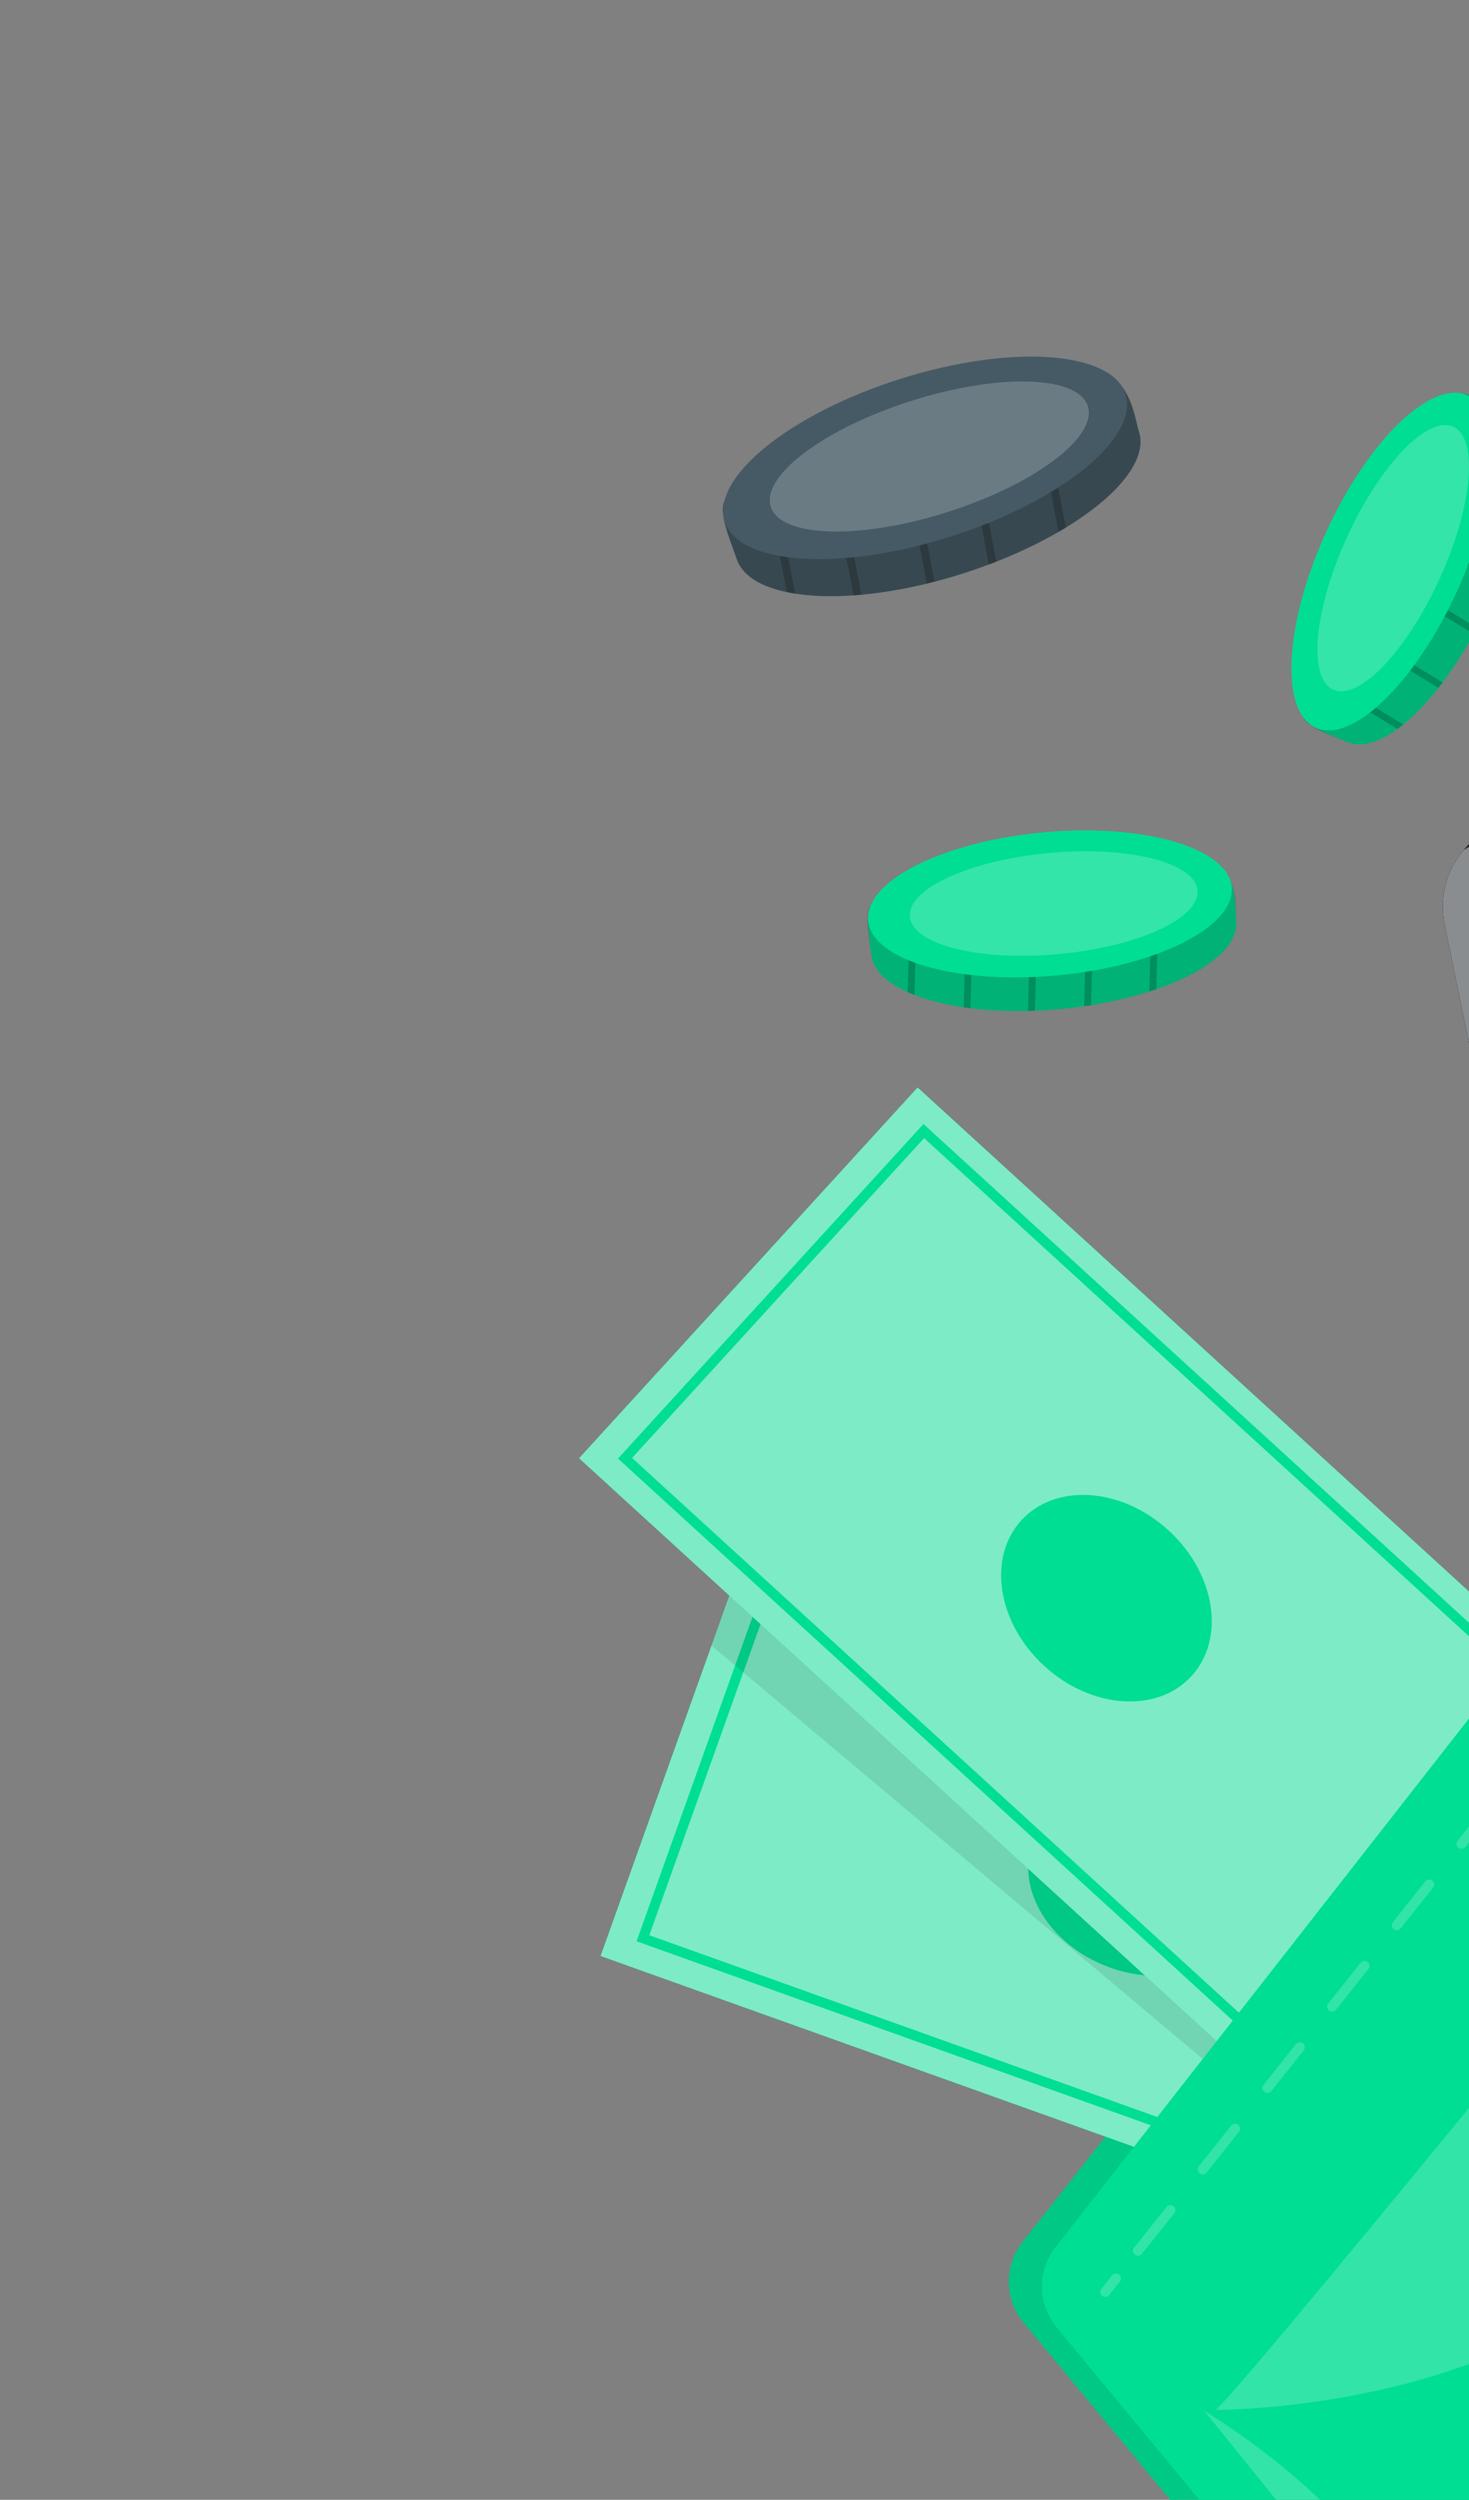 <svg width="147" height="250" viewBox="0 0 147 250" fill="none" xmlns="http://www.w3.org/2000/svg">
<rect x="0" y="0" width="147" height="250" fill="#808080" stroke="none"/>
<path d="M123.699 92.137C124.061 96.09 116.07 100 106.025 100.922C95.981 101.843 87.544 99.385 87.182 95.432C87.097 94.516 86.49 91.248 87.214 90.37C89.612 87.459 96.996 87.314 104.713 86.606C111.894 85.948 119.464 83.976 122.194 86.635C123.848 88.248 123.596 91.01 123.699 92.137Z" fill="#00DE93"/>
<path opacity="0.2" d="M122.196 86.633C124.034 88.921 123.569 90.721 123.699 92.136C123.834 93.595 122.832 95.044 121.016 96.339C120.801 96.502 120.565 96.655 120.321 96.808C119.06 97.593 117.498 98.314 115.707 98.927C115.48 99.013 115.249 99.083 115.013 99.159C113.246 99.728 111.279 100.188 109.18 100.53C108.953 100.567 108.721 100.599 108.49 100.631C107.689 100.747 106.863 100.85 106.027 100.924C105.197 101.002 104.375 101.052 103.563 101.081C103.331 101.094 103.099 101.097 102.872 101.105C100.822 101.15 98.887 101.05 97.114 100.831C96.882 100.805 96.658 100.769 96.436 100.743C94.565 100.467 92.892 100.049 91.511 99.507C91.273 99.417 91.049 99.324 90.83 99.225C88.661 98.257 87.324 96.954 87.184 95.433C87.094 94.448 86.38 91.309 87.21 90.369C88.044 89.435 89.409 88.788 91.129 88.307C91.352 88.246 91.582 88.185 91.819 88.129C95.28 87.3 99.972 87.042 104.71 86.608C110.298 86.096 116.762 85.214 120.613 86.093C120.85 86.143 121.074 86.208 121.292 86.277C121.622 86.38 121.919 86.497 122.196 86.633Z" fill="black"/>
<g opacity="0.2">
<path d="M91.834 87.476L91.818 88.129L91.511 99.506C91.272 99.417 91.049 99.324 90.83 99.225L91.129 88.308L91.151 87.461L91.834 87.476Z" fill="black"/>
</g>
<g opacity="0.2">
<path d="M97.431 89.11L97.114 100.831C96.882 100.805 96.658 100.77 96.436 100.744L96.749 89.085L97.431 89.11Z" fill="black"/>
</g>
<g opacity="0.2">
<path d="M109.48 89.434L109.179 100.53C108.952 100.567 108.72 100.599 108.489 100.631L108.793 89.413L109.48 89.434Z" fill="black"/>
</g>
<g opacity="0.2">
<path d="M103.878 89.284L103.562 101.083C103.33 101.095 103.098 101.098 102.871 101.106L103.192 89.264L103.878 89.284Z" fill="black"/>
</g>
<g opacity="0.2">
<path d="M116.002 88.13L115.707 98.927C115.481 99.013 115.249 99.083 115.013 99.159L115.316 88.11L116.002 88.13Z" fill="black"/>
</g>
<path d="M123.248 88.729C123.61 92.683 115.761 96.634 105.717 97.555C95.673 98.476 87.236 96.019 86.873 92.066C86.51 88.112 94.359 84.161 104.404 83.24C114.448 82.319 122.885 84.777 123.248 88.729Z" fill="#00DE93"/>
<path opacity="0.2" d="M119.834 89.043C120.09 91.836 113.854 94.691 105.904 95.42C97.954 96.149 91.303 94.476 91.047 91.683C90.79 88.89 97.027 86.035 104.976 85.306C112.926 84.577 119.577 86.25 119.834 89.043Z" fill="white"/>
<path d="M150.038 40.861C153.648 42.513 153.065 51.391 148.868 60.563C144.672 69.735 138.343 75.832 134.733 74.181C133.897 73.798 130.76 72.7 130.358 71.635C129.025 68.107 132.573 61.628 135.797 54.583C138.798 48.024 140.853 40.477 144.517 39.431C146.739 38.798 149.009 40.391 150.038 40.861Z" fill="#00DE93"/>
<path opacity="0.2" d="M144.516 39.429C147.415 38.972 148.745 40.271 150.037 40.863C151.369 41.471 152.128 43.061 152.349 45.281C152.383 45.548 152.398 45.828 152.409 46.117C152.463 47.602 152.312 49.316 151.953 51.175C151.914 51.413 151.86 51.649 151.809 51.891C151.423 53.707 150.845 55.643 150.097 57.634C150.016 57.849 149.928 58.066 149.841 58.283C149.544 59.036 149.222 59.803 148.87 60.565C148.525 61.325 148.159 62.062 147.781 62.781C147.677 62.989 147.564 63.191 147.458 63.392C146.478 65.193 145.428 66.822 144.356 68.251C144.218 68.44 144.076 68.616 143.943 68.796C142.773 70.281 141.578 71.525 140.42 72.453C140.225 72.615 140.032 72.763 139.838 72.903C137.919 74.303 136.124 74.815 134.734 74.18C133.834 73.769 130.757 72.825 130.354 71.639C129.959 70.45 130.077 68.945 130.515 67.213C130.572 66.991 130.634 66.759 130.703 66.526C131.706 63.112 133.815 58.912 135.796 54.586C138.13 49.483 140.581 43.438 143.259 40.534C143.42 40.353 143.588 40.191 143.757 40.036C144.01 39.801 144.26 39.602 144.516 39.429Z" fill="black"/>
<g opacity="0.2">
<path d="M130.145 66.188L130.703 66.526L140.42 72.452C140.225 72.615 140.032 72.762 139.838 72.903L130.515 67.213L129.792 66.772L130.145 66.188Z" fill="black"/>
</g>
<g opacity="0.2">
<path d="M134.347 62.145L144.357 68.25C144.219 68.439 144.077 68.615 143.944 68.795L133.985 62.724L134.347 62.145Z" fill="black"/>
</g>
<g opacity="0.2">
<path d="M140.62 51.851L150.097 57.632C150.016 57.847 149.929 58.064 149.841 58.281L140.261 52.437L140.62 51.851Z" fill="black"/>
</g>
<g opacity="0.2">
<path d="M137.703 56.638L147.781 62.78C147.677 62.988 147.564 63.191 147.458 63.392L137.344 57.223L137.703 56.638Z" fill="black"/>
</g>
<g opacity="0.2">
<path d="M142.733 45.548L151.952 51.174C151.914 51.413 151.86 51.649 151.808 51.891L142.373 46.133L142.733 45.548Z" fill="black"/>
</g>
<path d="M145.79 59.157C149.987 49.985 150.463 41.211 146.853 39.56C143.244 37.908 136.915 44.005 132.719 53.177C128.522 62.349 128.046 71.123 131.656 72.775C135.265 74.426 141.594 68.33 145.79 59.157Z" fill="#00DE93"/>
<path opacity="0.2" d="M145.431 42.677C147.982 43.844 147.357 50.674 144.036 57.933C140.715 65.192 135.954 70.13 133.404 68.963C130.853 67.796 131.478 60.966 134.799 53.707C138.121 46.448 142.881 41.51 145.431 42.677Z" fill="white"/>
<path d="M113.972 43.16C115.351 47.518 107.321 53.882 96.247 57.388C85.174 60.892 75.078 60.202 73.698 55.843C73.378 54.833 71.891 51.306 72.489 50.14C74.471 46.276 82.745 44.299 91.251 41.606C99.168 39.099 107.2 35.022 110.924 37.342C113.183 38.748 113.578 41.918 113.972 43.16Z" fill="#455A64"/>
<path opacity="0.2" d="M110.927 37.339C113.557 39.461 113.477 41.599 113.97 43.16C114.481 44.767 113.71 46.644 111.985 48.547C111.783 48.783 111.556 49.013 111.319 49.245C110.092 50.438 108.512 51.633 106.648 52.763C106.415 52.915 106.172 53.051 105.925 53.194C104.076 54.269 101.977 55.271 99.699 56.171C99.453 56.268 99.2 56.361 98.947 56.454C98.075 56.782 97.171 57.101 96.249 57.388C95.334 57.681 94.422 57.938 93.516 58.172C93.258 58.242 92.998 58.303 92.744 58.368C90.45 58.923 88.247 59.285 86.198 59.475C85.93 59.502 85.671 59.517 85.414 59.542C83.242 59.692 81.257 59.633 79.57 59.361C79.281 59.319 79.006 59.269 78.736 59.211C76.057 58.656 74.233 57.519 73.701 55.841C73.357 54.755 71.784 51.399 72.486 50.139C73.195 48.883 74.572 47.82 76.388 46.856C76.623 46.733 76.868 46.607 77.12 46.485C80.811 44.703 86.025 43.258 91.249 41.606C97.41 39.656 104.465 37.076 109.013 37.118C109.293 37.116 109.56 37.134 109.823 37.159C110.22 37.194 110.582 37.253 110.927 37.339Z" fill="black"/>
<g opacity="0.2">
<path d="M76.977 45.748L77.12 46.487L79.571 59.362C79.281 59.321 79.006 59.27 78.736 59.213L76.389 46.857L76.206 45.899L76.977 45.748Z" fill="black"/>
</g>
<g opacity="0.2">
<path d="M83.674 46.213L86.198 59.477C85.93 59.504 85.671 59.519 85.414 59.544L82.901 46.352L83.674 46.213Z" fill="black"/>
</g>
<g opacity="0.2">
<path d="M97.311 43.613L99.7 56.171C99.453 56.269 99.201 56.361 98.948 56.454L96.533 43.759L97.311 43.613Z" fill="black"/>
</g>
<g opacity="0.2">
<path d="M90.972 44.822L93.516 58.172C93.258 58.243 92.997 58.304 92.744 58.368L90.194 44.968L90.972 44.822Z" fill="black"/>
</g>
<g opacity="0.2">
<path d="M104.327 40.545L106.648 52.764C106.415 52.916 106.172 53.051 105.925 53.195L103.55 40.691L104.327 40.545Z" fill="black"/>
</g>
<path d="M112.621 39.443C111.241 35.085 101.146 34.394 90.072 37.9C78.999 41.405 71.14 47.78 72.52 52.138C73.899 56.495 83.995 57.186 95.068 53.681C106.142 50.175 114 43.8 112.621 39.443Z" fill="#455A64"/>
<path opacity="0.2" d="M108.862 40.63C109.836 43.709 103.522 48.454 94.758 51.228C85.995 54.002 78.101 53.754 77.126 50.675C76.15 47.596 82.465 42.851 91.228 40.077C99.993 37.303 107.887 37.551 108.862 40.63Z" fill="white"/>
<path d="M220.171 117.195L159.742 153.485C157.6 154.771 155.708 156.437 154.163 158.4L102.342 224.187C100.46 226.575 100.483 229.924 102.396 232.235L141.32 279.265C143.991 282.492 149.038 282.282 151.522 278.84L200.864 210.461L261.473 176.04C264.657 174.231 265.558 170.065 263.389 167.178L228.582 120.848C226.785 118.454 222.815 115.708 220.171 117.195Z" fill="#00DE93"/>
<path opacity="0.1" d="M220.171 117.195L159.742 153.485C157.6 154.771 155.708 156.437 154.163 158.4L102.342 224.187C100.46 226.575 100.483 229.924 102.396 232.235L141.32 279.265C143.991 282.492 149.038 282.282 151.522 278.84L200.864 210.461L261.473 176.04C264.657 174.231 265.558 170.065 263.389 167.178L228.582 120.848C226.785 118.454 222.815 115.708 220.171 117.195Z" fill="black"/>
<path d="M77.007 148.326L60.096 195.617L152.159 228.539L169.071 181.248L77.007 148.326Z" fill="#00DE93"/>
<path opacity="0.5" d="M169.076 181.24L152.164 228.531L60.102 195.613L71.198 164.577L77.011 148.317L79.951 149.367L169.076 181.24Z" fill="#FAFAFA"/>
<path d="M79.261 152.108L64.338 193.839L150.456 224.636L165.38 182.905L79.261 152.108Z" stroke="#00DE93" stroke-miterlimit="10"/>
<path d="M125.056 191.996C126.766 187.211 123.288 181.592 117.287 179.447C111.286 177.301 105.034 179.441 103.323 184.227C101.613 189.012 105.091 194.63 111.092 196.776C117.093 198.922 123.345 196.782 125.056 191.996Z" fill="#00DE93"/>
<path opacity="0.1" d="M138.273 202.873L128.755 212.979L71.198 164.577L77.011 148.317L79.951 149.367L138.273 202.873Z" fill="black"/>
<path d="M91.824 108.756L57.947 145.835L130.128 211.784L164.005 174.705L91.824 108.756Z" fill="#00DE93"/>
<path opacity="0.5" d="M91.824 108.756L57.947 145.835L130.128 211.784L164.005 174.705L91.824 108.756Z" fill="#FAFAFA"/>
<path d="M92.441 113.115L62.547 145.834L130.067 207.524L159.961 174.806L92.441 113.115Z" stroke="#00DE93" stroke-miterlimit="10"/>
<path d="M119.238 167.614C122.665 163.862 121.63 157.337 116.925 153.038C112.221 148.74 105.628 148.296 102.2 152.048C98.773 155.799 99.808 162.325 104.513 166.623C109.218 170.922 115.81 171.365 119.238 167.614Z" fill="#00DE93"/>
<path d="M221.704 119.133L162.043 154.813C159.928 156.078 158.063 157.722 156.545 159.663L105.619 224.738C103.771 227.101 103.816 230.432 105.728 232.743L144.639 279.784C147.31 283.012 152.312 282.837 154.751 279.431L203.2 211.761L263.054 177.94C266.198 176.164 267.063 172.026 264.892 169.14L230.068 122.823C228.27 120.431 224.316 117.672 221.704 119.133Z" fill="#00DE93"/>
<path opacity="0.2" d="M120.49 241.077L145.129 271.564C145.129 271.564 143.258 255.324 120.49 241.077Z" fill="#FAFAFA"/>
<path opacity="0.2" d="M121.592 241.009C122.15 241.508 168.747 184.184 168.747 184.184C168.747 184.184 179.993 201.944 167.218 221.576C154.443 241.207 121.592 241.009 121.592 241.009Z" fill="#FAFAFA"/>
<g opacity="0.2">
<path d="M110.605 229.212L111.669 227.874" stroke="#FAFAFA" stroke-linecap="round" stroke-linejoin="round"/>
<path d="M113.882 225.093L157.023 170.852" stroke="#FAFAFA" stroke-linecap="round" stroke-linejoin="round" stroke-dasharray="5.2 5.2"/>
</g>
<path d="M189.864 83.128L200.395 134.327C201.14 137.945 199.541 141.498 196.643 143.405C195.742 143.996 194.713 144.434 193.585 144.668L165.426 150.46C160.69 151.431 156.06 148.382 155.085 143.65L144.554 92.442C143.994 89.701 144.774 86.996 146.46 85.013C147.679 83.574 149.373 82.516 151.369 82.105L179.524 76.308C184.26 75.338 188.889 78.387 189.864 83.128Z" fill="#182125"/>
<path opacity="0.2" d="M189.864 83.128L200.395 134.327C201.14 137.945 199.541 141.498 196.643 143.405C195.742 143.996 194.713 144.434 193.585 144.668L165.426 150.46C160.69 151.431 156.06 148.382 155.085 143.65L144.554 92.442C143.994 89.701 144.774 86.996 146.46 85.013C147.679 83.574 149.373 82.516 151.369 82.105L179.524 76.308C184.26 75.338 188.889 78.387 189.864 83.128Z" fill="black"/>
<path d="M188.014 84.772L198.545 135.971C199.11 138.717 198.325 141.427 196.644 143.405C195.742 143.996 194.714 144.434 193.586 144.668L165.426 150.461C160.69 151.431 156.06 148.382 155.085 143.65L144.555 92.442C143.995 89.701 144.774 86.996 146.461 85.013C147.363 84.422 148.391 83.984 149.52 83.75L177.674 77.952C182.41 76.982 187.039 80.031 188.014 84.772Z" fill="#182125"/>
<path opacity="0.5" d="M188.014 84.772L198.545 135.971C199.11 138.717 198.325 141.427 196.644 143.405C195.742 143.996 194.714 144.434 193.586 144.668L165.426 150.461C160.69 151.431 156.06 148.382 155.085 143.65L144.555 92.442C143.995 89.701 144.774 86.996 146.461 85.013C147.363 84.422 148.391 83.984 149.52 83.75L177.674 77.952C182.41 76.982 187.039 80.031 188.014 84.772Z" fill="#FAFAFA"/>
</svg>
